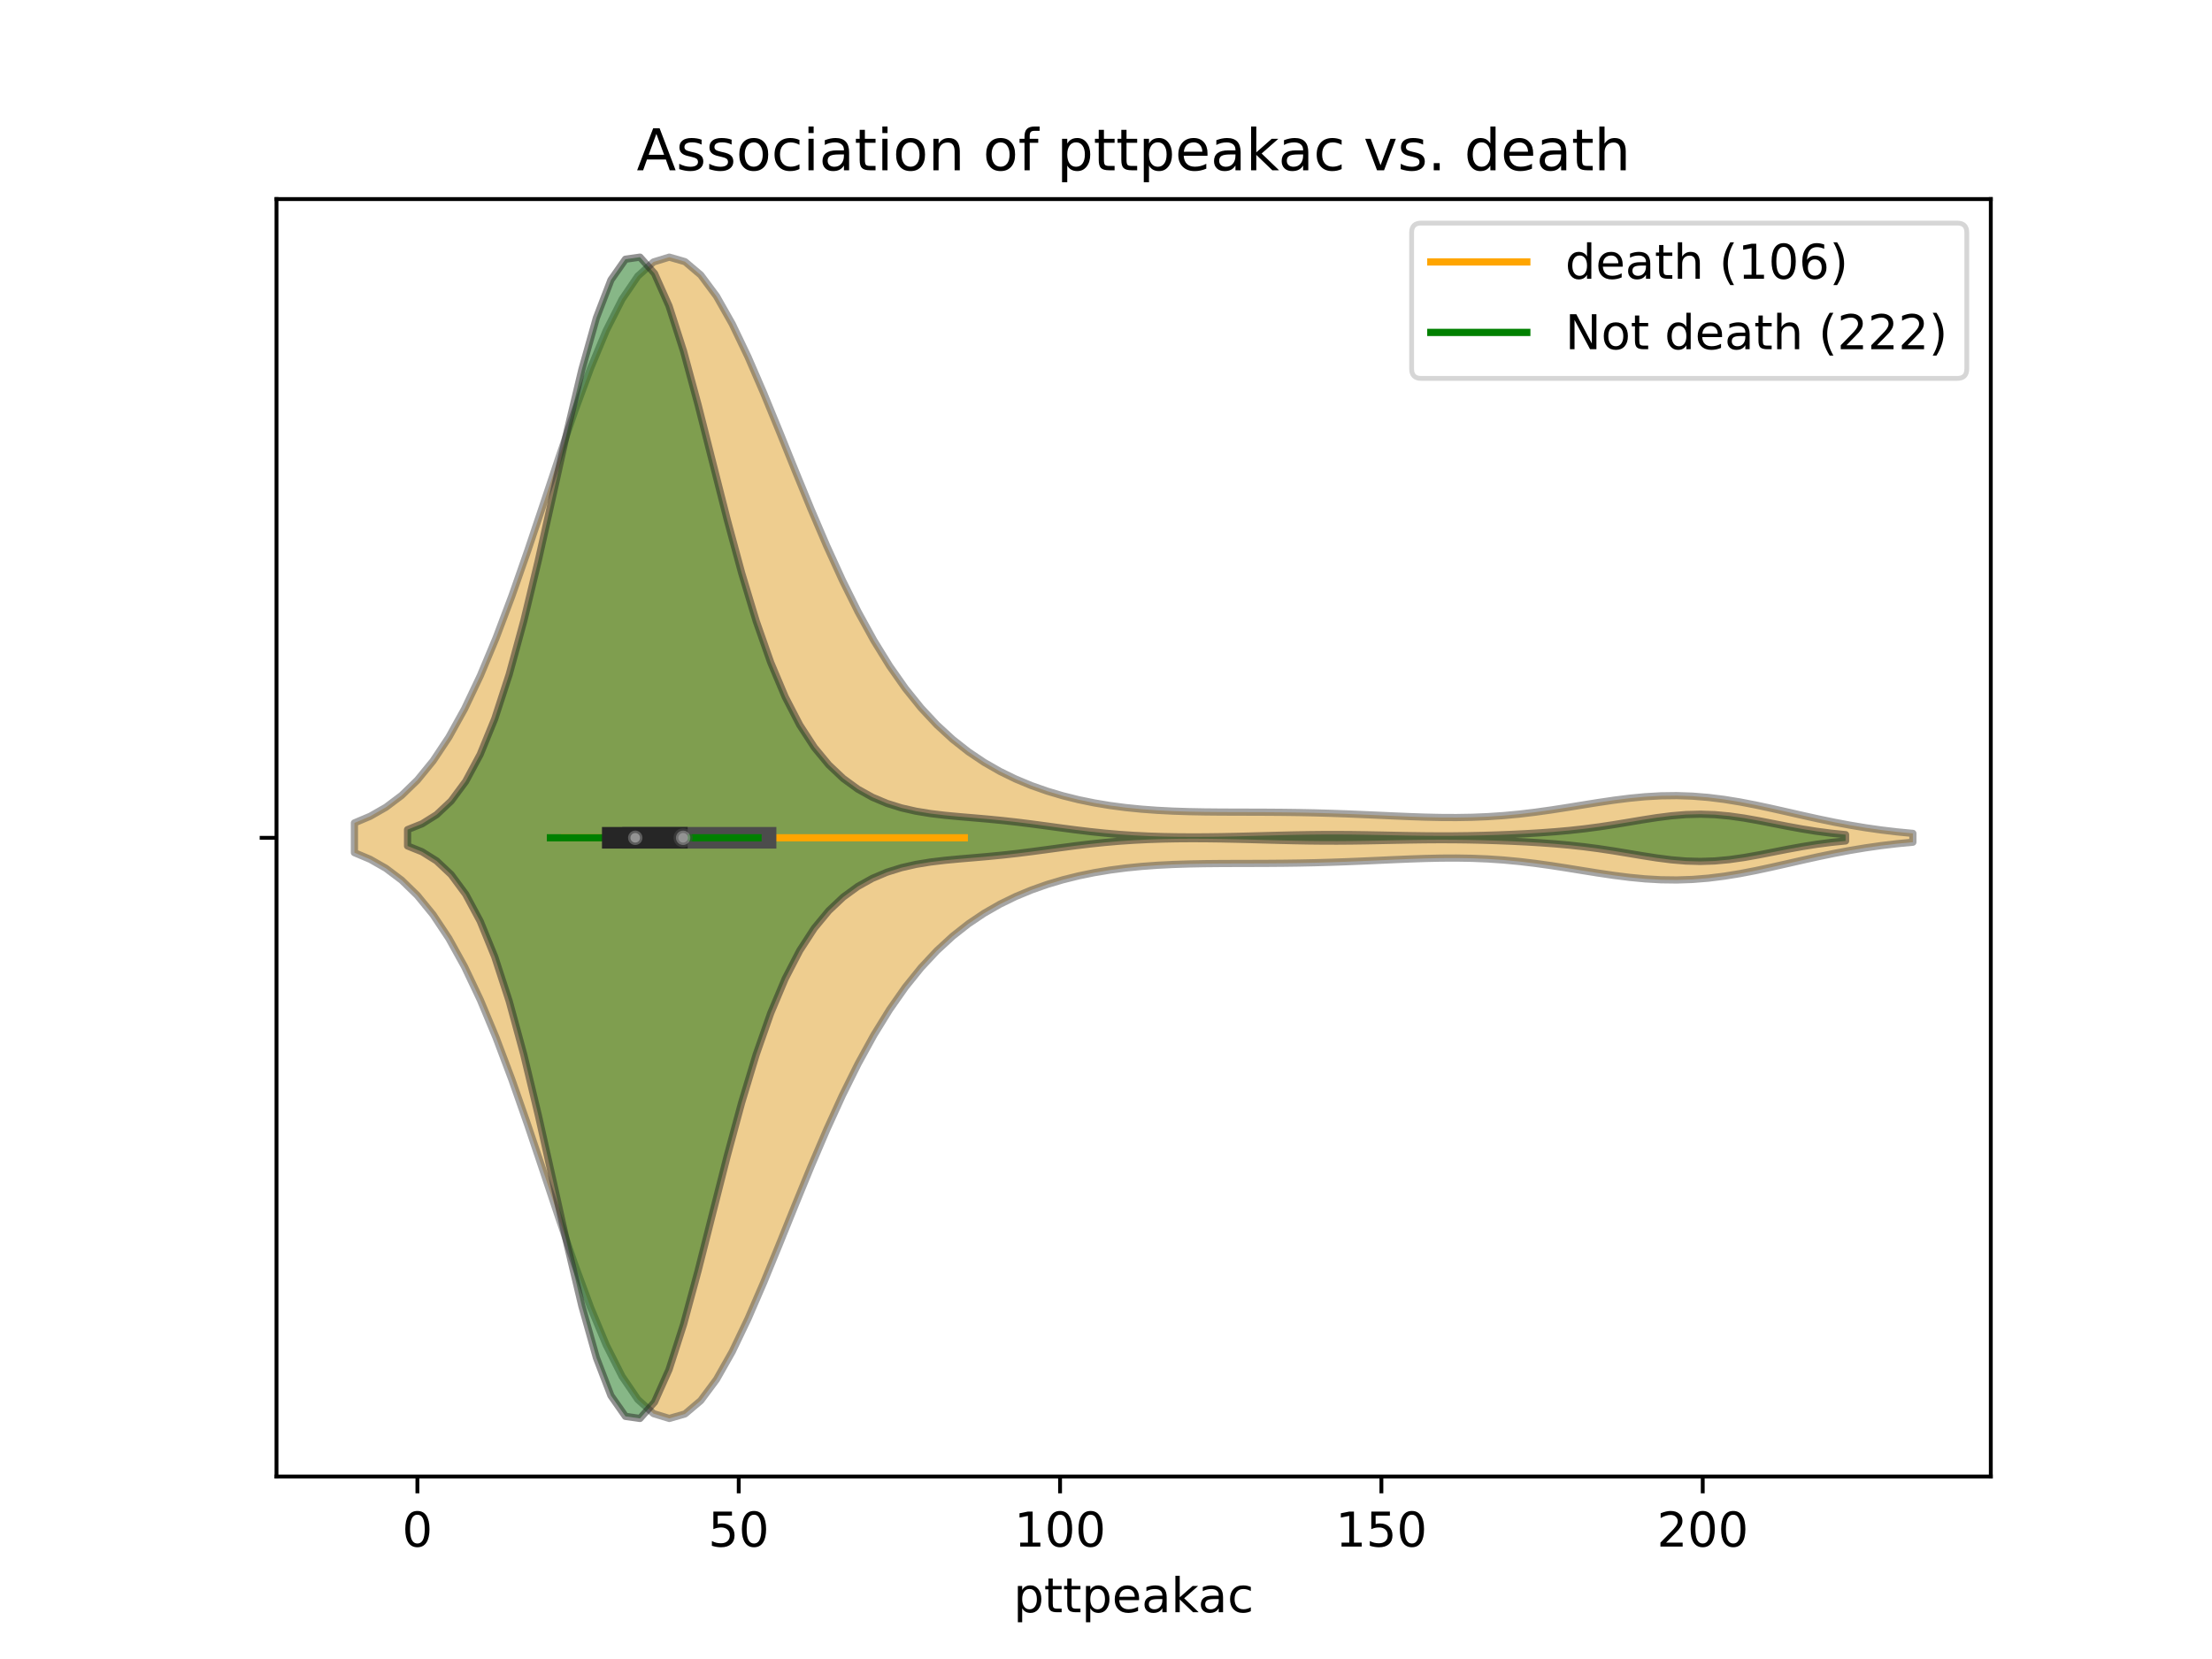 <?xml version="1.0" encoding="utf-8" standalone="no"?>
<!DOCTYPE svg PUBLIC "-//W3C//DTD SVG 1.1//EN"
  "http://www.w3.org/Graphics/SVG/1.1/DTD/svg11.dtd">
<!-- Created with matplotlib (https://matplotlib.org/) -->
<svg height="345.6pt" version="1.1" viewBox="0 0 460.8 345.6" width="460.8pt" xmlns="http://www.w3.org/2000/svg" xmlns:xlink="http://www.w3.org/1999/xlink">
 <defs>
  <style type="text/css">
*{stroke-linecap:butt;stroke-linejoin:round;}
  </style>
 </defs>
 <g id="figure_1">
  <g id="patch_1">
   <path d="M 0 345.6 
L 460.8 345.6 
L 460.8 0 
L 0 0 
z
" style="fill:#ffffff;"/>
  </g>
  <g id="axes_1">
   <g id="patch_2">
    <path d="M 57.6 307.584 
L 414.72 307.584 
L 414.72 41.472 
L 57.6 41.472 
z
" style="fill:#ffffff;"/>
   </g>
   <g id="PolyCollection_1">
    <defs>
     <path d="M 73.833 -167.973 
L 73.833 -174.171 
L 77.112 -175.554 
L 80.391 -177.425 
L 83.671 -179.897 
L 86.95 -183.085 
L 90.229 -187.1 
L 93.509 -192.035 
L 96.788 -197.95 
L 100.067 -204.861 
L 103.347 -212.726 
L 106.626 -221.433 
L 109.905 -230.798 
L 113.185 -240.565 
L 116.464 -250.417 
L 119.743 -259.99 
L 123.023 -268.9 
L 126.302 -276.768 
L 129.581 -283.251 
L 132.861 -288.07 
L 136.14 -291.028 
L 139.42 -292.032 
L 142.699 -291.091 
L 145.978 -288.315 
L 149.258 -283.904 
L 152.537 -278.121 
L 155.816 -271.275 
L 159.096 -263.692 
L 162.375 -255.691 
L 165.654 -247.565 
L 168.934 -239.567 
L 172.213 -231.9 
L 175.492 -224.717 
L 178.772 -218.117 
L 182.051 -212.155 
L 185.33 -206.847 
L 188.61 -202.178 
L 191.889 -198.113 
L 195.168 -194.6 
L 198.448 -191.583 
L 201.727 -189.001 
L 205.006 -186.797 
L 208.286 -184.917 
L 211.565 -183.316 
L 214.844 -181.954 
L 218.124 -180.798 
L 221.403 -179.823 
L 224.682 -179.008 
L 227.962 -178.336 
L 231.241 -177.792 
L 234.52 -177.363 
L 237.8 -177.035 
L 241.079 -176.795 
L 244.358 -176.629 
L 247.638 -176.523 
L 250.917 -176.461 
L 254.196 -176.431 
L 257.476 -176.418 
L 260.755 -176.411 
L 264.034 -176.399 
L 267.314 -176.374 
L 270.593 -176.331 
L 273.872 -176.264 
L 277.152 -176.172 
L 280.431 -176.057 
L 283.71 -175.923 
L 286.99 -175.777 
L 290.269 -175.629 
L 293.548 -175.492 
L 296.828 -175.379 
L 300.107 -175.307 
L 303.386 -175.291 
L 306.666 -175.345 
L 309.945 -175.479 
L 313.224 -175.7 
L 316.504 -176.008 
L 319.783 -176.398 
L 323.062 -176.856 
L 326.342 -177.363 
L 329.621 -177.893 
L 332.9 -178.417 
L 336.18 -178.902 
L 339.459 -179.316 
L 342.739 -179.629 
L 346.018 -179.816 
L 349.297 -179.858 
L 352.577 -179.747 
L 355.856 -179.483 
L 359.135 -179.076 
L 362.415 -178.544 
L 365.694 -177.913 
L 368.973 -177.211 
L 372.253 -176.472 
L 375.532 -175.727 
L 378.811 -175.002 
L 382.091 -174.322 
L 385.37 -173.704 
L 388.649 -173.159 
L 391.929 -172.692 
L 395.208 -172.303 
L 398.487 -171.987 
L 398.487 -170.157 
L 398.487 -170.157 
L 395.208 -169.841 
L 391.929 -169.452 
L 388.649 -168.985 
L 385.37 -168.44 
L 382.091 -167.822 
L 378.811 -167.142 
L 375.532 -166.417 
L 372.253 -165.672 
L 368.973 -164.933 
L 365.694 -164.231 
L 362.415 -163.6 
L 359.135 -163.068 
L 355.856 -162.661 
L 352.577 -162.397 
L 349.297 -162.286 
L 346.018 -162.328 
L 342.739 -162.515 
L 339.459 -162.828 
L 336.18 -163.242 
L 332.9 -163.727 
L 329.621 -164.251 
L 326.342 -164.781 
L 323.062 -165.288 
L 319.783 -165.746 
L 316.504 -166.136 
L 313.224 -166.444 
L 309.945 -166.665 
L 306.666 -166.799 
L 303.386 -166.853 
L 300.107 -166.837 
L 296.828 -166.765 
L 293.548 -166.652 
L 290.269 -166.515 
L 286.99 -166.367 
L 283.71 -166.221 
L 280.431 -166.087 
L 277.152 -165.972 
L 273.872 -165.88 
L 270.593 -165.813 
L 267.314 -165.77 
L 264.034 -165.745 
L 260.755 -165.733 
L 257.476 -165.726 
L 254.196 -165.713 
L 250.917 -165.683 
L 247.638 -165.621 
L 244.358 -165.515 
L 241.079 -165.349 
L 237.8 -165.109 
L 234.52 -164.781 
L 231.241 -164.352 
L 227.962 -163.808 
L 224.682 -163.136 
L 221.403 -162.321 
L 218.124 -161.346 
L 214.844 -160.19 
L 211.565 -158.828 
L 208.286 -157.227 
L 205.006 -155.347 
L 201.727 -153.143 
L 198.448 -150.561 
L 195.168 -147.544 
L 191.889 -144.031 
L 188.61 -139.966 
L 185.33 -135.297 
L 182.051 -129.989 
L 178.772 -124.027 
L 175.492 -117.427 
L 172.213 -110.244 
L 168.934 -102.577 
L 165.654 -94.579 
L 162.375 -86.453 
L 159.096 -78.452 
L 155.816 -70.869 
L 152.537 -64.023 
L 149.258 -58.24 
L 145.978 -53.829 
L 142.699 -51.053 
L 139.42 -50.112 
L 136.14 -51.116 
L 132.861 -54.074 
L 129.581 -58.893 
L 126.302 -65.376 
L 123.023 -73.244 
L 119.743 -82.154 
L 116.464 -91.727 
L 113.185 -101.579 
L 109.905 -111.346 
L 106.626 -120.711 
L 103.347 -129.418 
L 100.067 -137.283 
L 96.788 -144.194 
L 93.509 -150.109 
L 90.229 -155.044 
L 86.95 -159.059 
L 83.671 -162.247 
L 80.391 -164.719 
L 77.112 -166.59 
L 73.833 -167.973 
z
" id="m5bf357d594" style="stroke:#4c4c4c;stroke-opacity:0.5;stroke-width:1.5;"/>
    </defs>
    <g clip-path="url(#p9c9b9c134b)">
     <use style="fill:#df9c20;fill-opacity:0.5;stroke:#4c4c4c;stroke-opacity:0.5;stroke-width:1.5;" x="0" xlink:href="#m5bf357d594" y="345.6"/>
    </g>
   </g>
   <g id="PolyCollection_2">
    <defs>
     <path d="M 84.904 -169.37 
L 84.904 -172.774 
L 87.93 -173.987 
L 90.956 -175.885 
L 93.982 -178.732 
L 97.008 -182.823 
L 100.034 -188.451 
L 103.06 -195.852 
L 106.086 -205.141 
L 109.112 -216.243 
L 112.138 -228.841 
L 115.164 -242.351 
L 118.189 -255.947 
L 121.215 -268.639 
L 124.241 -279.392 
L 127.267 -287.274 
L 130.293 -291.599 
L 133.319 -292.032 
L 136.345 -288.638 
L 139.371 -281.861 
L 142.397 -272.44 
L 145.423 -261.283 
L 148.449 -249.33 
L 151.475 -237.427 
L 154.5 -226.242 
L 157.526 -216.222 
L 160.552 -207.597 
L 163.578 -200.408 
L 166.604 -194.569 
L 169.63 -189.916 
L 172.656 -186.258 
L 175.682 -183.407 
L 178.708 -181.204 
L 181.734 -179.518 
L 184.76 -178.244 
L 187.786 -177.299 
L 190.811 -176.612 
L 193.837 -176.118 
L 196.863 -175.756 
L 199.889 -175.472 
L 202.915 -175.217 
L 205.941 -174.953 
L 208.967 -174.656 
L 211.993 -174.317 
L 215.019 -173.937 
L 218.045 -173.532 
L 221.071 -173.12 
L 224.097 -172.722 
L 227.123 -172.358 
L 230.148 -172.042 
L 233.174 -171.78 
L 236.2 -171.577 
L 239.226 -171.428 
L 242.252 -171.329 
L 245.278 -171.274 
L 248.304 -171.255 
L 251.33 -171.268 
L 254.356 -171.307 
L 257.382 -171.367 
L 260.408 -171.44 
L 263.434 -171.522 
L 266.459 -171.602 
L 269.485 -171.673 
L 272.511 -171.728 
L 275.537 -171.759 
L 278.563 -171.765 
L 281.589 -171.744 
L 284.615 -171.701 
L 287.641 -171.645 
L 290.667 -171.583 
L 293.693 -171.527 
L 296.719 -171.485 
L 299.745 -171.465 
L 302.771 -171.472 
L 305.796 -171.508 
L 308.822 -171.573 
L 311.848 -171.665 
L 314.874 -171.785 
L 317.9 -171.933 
L 320.926 -172.114 
L 323.952 -172.335 
L 326.978 -172.607 
L 330.004 -172.939 
L 333.03 -173.335 
L 336.056 -173.791 
L 339.082 -174.289 
L 342.107 -174.796 
L 345.133 -175.268 
L 348.159 -175.655 
L 351.185 -175.909 
L 354.211 -175.994 
L 357.237 -175.894 
L 360.263 -175.614 
L 363.289 -175.184 
L 366.315 -174.647 
L 369.341 -174.056 
L 372.367 -173.463 
L 375.393 -172.911 
L 378.419 -172.429 
L 381.444 -172.033 
L 384.47 -171.725 
L 384.47 -170.419 
L 384.47 -170.419 
L 381.444 -170.111 
L 378.419 -169.715 
L 375.393 -169.233 
L 372.367 -168.681 
L 369.341 -168.088 
L 366.315 -167.497 
L 363.289 -166.96 
L 360.263 -166.53 
L 357.237 -166.25 
L 354.211 -166.15 
L 351.185 -166.235 
L 348.159 -166.489 
L 345.133 -166.876 
L 342.107 -167.348 
L 339.082 -167.855 
L 336.056 -168.353 
L 333.03 -168.809 
L 330.004 -169.205 
L 326.978 -169.537 
L 323.952 -169.809 
L 320.926 -170.03 
L 317.9 -170.211 
L 314.874 -170.359 
L 311.848 -170.479 
L 308.822 -170.571 
L 305.796 -170.636 
L 302.771 -170.672 
L 299.745 -170.679 
L 296.719 -170.659 
L 293.693 -170.617 
L 290.667 -170.561 
L 287.641 -170.499 
L 284.615 -170.443 
L 281.589 -170.4 
L 278.563 -170.379 
L 275.537 -170.385 
L 272.511 -170.416 
L 269.485 -170.471 
L 266.459 -170.542 
L 263.434 -170.622 
L 260.408 -170.704 
L 257.382 -170.777 
L 254.356 -170.837 
L 251.33 -170.876 
L 248.304 -170.889 
L 245.278 -170.87 
L 242.252 -170.815 
L 239.226 -170.716 
L 236.2 -170.567 
L 233.174 -170.364 
L 230.148 -170.102 
L 227.123 -169.786 
L 224.097 -169.422 
L 221.071 -169.024 
L 218.045 -168.612 
L 215.019 -168.207 
L 211.993 -167.827 
L 208.967 -167.488 
L 205.941 -167.191 
L 202.915 -166.927 
L 199.889 -166.672 
L 196.863 -166.388 
L 193.837 -166.026 
L 190.811 -165.532 
L 187.786 -164.845 
L 184.76 -163.9 
L 181.734 -162.626 
L 178.708 -160.94 
L 175.682 -158.737 
L 172.656 -155.886 
L 169.63 -152.228 
L 166.604 -147.575 
L 163.578 -141.736 
L 160.552 -134.547 
L 157.526 -125.922 
L 154.5 -115.902 
L 151.475 -104.717 
L 148.449 -92.814 
L 145.423 -80.861 
L 142.397 -69.704 
L 139.371 -60.283 
L 136.345 -53.506 
L 133.319 -50.112 
L 130.293 -50.545 
L 127.267 -54.87 
L 124.241 -62.752 
L 121.215 -73.505 
L 118.189 -86.197 
L 115.164 -99.793 
L 112.138 -113.303 
L 109.112 -125.901 
L 106.086 -137.003 
L 103.06 -146.292 
L 100.034 -153.693 
L 97.008 -159.321 
L 93.982 -163.412 
L 90.956 -166.259 
L 87.93 -168.157 
L 84.904 -169.37 
z
" id="m8f83b6ec64" style="stroke:#262626;stroke-opacity:0.5;stroke-width:1.5;"/>
    </defs>
    <g clip-path="url(#p9c9b9c134b)">
     <use style="fill:#107010;fill-opacity:0.5;stroke:#262626;stroke-opacity:0.5;stroke-width:1.5;" x="0" xlink:href="#m8f83b6ec64" y="345.6"/>
    </g>
   </g>
   <g id="matplotlib.axis_1">
    <g id="xtick_1">
     <g id="line2d_1">
      <defs>
       <path d="M 0 0 
L 0 3.5 
" id="m26c004faf6" style="stroke:#000000;stroke-width:0.8;"/>
      </defs>
      <g>
       <use style="stroke:#000000;stroke-width:0.8;" x="86.952" xlink:href="#m26c004faf6" y="307.584"/>
      </g>
     </g>
     <g id="text_1">
      <!-- 0 -->
      <defs>
       <path d="M 31.781 66.406 
Q 24.172 66.406 20.328 58.906 
Q 16.5 51.422 16.5 36.375 
Q 16.5 21.391 20.328 13.891 
Q 24.172 6.391 31.781 6.391 
Q 39.453 6.391 43.281 13.891 
Q 47.125 21.391 47.125 36.375 
Q 47.125 51.422 43.281 58.906 
Q 39.453 66.406 31.781 66.406 
z
M 31.781 74.219 
Q 44.047 74.219 50.516 64.516 
Q 56.984 54.828 56.984 36.375 
Q 56.984 17.969 50.516 8.266 
Q 44.047 -1.422 31.781 -1.422 
Q 19.531 -1.422 13.062 8.266 
Q 6.594 17.969 6.594 36.375 
Q 6.594 54.828 13.062 64.516 
Q 19.531 74.219 31.781 74.219 
z
" id="DejaVuSans-48"/>
      </defs>
      <g transform="translate(83.771 322.182)scale(0.1 -0.1)">
       <use xlink:href="#DejaVuSans-48"/>
      </g>
     </g>
    </g>
    <g id="xtick_2">
     <g id="line2d_2">
      <g>
       <use style="stroke:#000000;stroke-width:0.8;" x="153.891" xlink:href="#m26c004faf6" y="307.584"/>
      </g>
     </g>
     <g id="text_2">
      <!-- 50 -->
      <defs>
       <path d="M 10.797 72.906 
L 49.516 72.906 
L 49.516 64.594 
L 19.828 64.594 
L 19.828 46.734 
Q 21.969 47.469 24.109 47.828 
Q 26.266 48.188 28.422 48.188 
Q 40.625 48.188 47.75 41.5 
Q 54.891 34.812 54.891 23.391 
Q 54.891 11.625 47.562 5.094 
Q 40.234 -1.422 26.906 -1.422 
Q 22.312 -1.422 17.547 -0.641 
Q 12.797 0.141 7.719 1.703 
L 7.719 11.625 
Q 12.109 9.234 16.797 8.062 
Q 21.484 6.891 26.703 6.891 
Q 35.156 6.891 40.078 11.328 
Q 45.016 15.766 45.016 23.391 
Q 45.016 31 40.078 35.438 
Q 35.156 39.891 26.703 39.891 
Q 22.75 39.891 18.812 39.016 
Q 14.891 38.141 10.797 36.281 
z
" id="DejaVuSans-53"/>
      </defs>
      <g transform="translate(147.529 322.182)scale(0.1 -0.1)">
       <use xlink:href="#DejaVuSans-53"/>
       <use x="63.623" xlink:href="#DejaVuSans-48"/>
      </g>
     </g>
    </g>
    <g id="xtick_3">
     <g id="line2d_3">
      <g>
       <use style="stroke:#000000;stroke-width:0.8;" x="220.831" xlink:href="#m26c004faf6" y="307.584"/>
      </g>
     </g>
     <g id="text_3">
      <!-- 100 -->
      <defs>
       <path d="M 12.406 8.297 
L 28.516 8.297 
L 28.516 63.922 
L 10.984 60.406 
L 10.984 69.391 
L 28.422 72.906 
L 38.281 72.906 
L 38.281 8.297 
L 54.391 8.297 
L 54.391 0 
L 12.406 0 
z
" id="DejaVuSans-49"/>
      </defs>
      <g transform="translate(211.287 322.182)scale(0.1 -0.1)">
       <use xlink:href="#DejaVuSans-49"/>
       <use x="63.623" xlink:href="#DejaVuSans-48"/>
       <use x="127.246" xlink:href="#DejaVuSans-48"/>
      </g>
     </g>
    </g>
    <g id="xtick_4">
     <g id="line2d_4">
      <g>
       <use style="stroke:#000000;stroke-width:0.8;" x="287.77" xlink:href="#m26c004faf6" y="307.584"/>
      </g>
     </g>
     <g id="text_4">
      <!-- 150 -->
      <g transform="translate(278.227 322.182)scale(0.1 -0.1)">
       <use xlink:href="#DejaVuSans-49"/>
       <use x="63.623" xlink:href="#DejaVuSans-53"/>
       <use x="127.246" xlink:href="#DejaVuSans-48"/>
      </g>
     </g>
    </g>
    <g id="xtick_5">
     <g id="line2d_5">
      <g>
       <use style="stroke:#000000;stroke-width:0.8;" x="354.71" xlink:href="#m26c004faf6" y="307.584"/>
      </g>
     </g>
     <g id="text_5">
      <!-- 200 -->
      <defs>
       <path d="M 19.188 8.297 
L 53.609 8.297 
L 53.609 0 
L 7.328 0 
L 7.328 8.297 
Q 12.938 14.109 22.625 23.891 
Q 32.328 33.688 34.812 36.531 
Q 39.547 41.844 41.422 45.531 
Q 43.312 49.219 43.312 52.781 
Q 43.312 58.594 39.234 62.25 
Q 35.156 65.922 28.609 65.922 
Q 23.969 65.922 18.812 64.312 
Q 13.672 62.703 7.812 59.422 
L 7.812 69.391 
Q 13.766 71.781 18.938 73 
Q 24.125 74.219 28.422 74.219 
Q 39.75 74.219 46.484 68.547 
Q 53.219 62.891 53.219 53.422 
Q 53.219 48.922 51.531 44.891 
Q 49.859 40.875 45.406 35.406 
Q 44.188 33.984 37.641 27.219 
Q 31.109 20.453 19.188 8.297 
z
" id="DejaVuSans-50"/>
      </defs>
      <g transform="translate(345.166 322.182)scale(0.1 -0.1)">
       <use xlink:href="#DejaVuSans-50"/>
       <use x="63.623" xlink:href="#DejaVuSans-48"/>
       <use x="127.246" xlink:href="#DejaVuSans-48"/>
      </g>
     </g>
    </g>
    <g id="text_6">
     <!-- pttpeakac -->
     <defs>
      <path d="M 18.109 8.203 
L 18.109 -20.797 
L 9.078 -20.797 
L 9.078 54.688 
L 18.109 54.688 
L 18.109 46.391 
Q 20.953 51.266 25.266 53.625 
Q 29.594 56 35.594 56 
Q 45.562 56 51.781 48.094 
Q 58.016 40.188 58.016 27.297 
Q 58.016 14.406 51.781 6.484 
Q 45.562 -1.422 35.594 -1.422 
Q 29.594 -1.422 25.266 0.953 
Q 20.953 3.328 18.109 8.203 
z
M 48.688 27.297 
Q 48.688 37.203 44.609 42.844 
Q 40.531 48.484 33.406 48.484 
Q 26.266 48.484 22.188 42.844 
Q 18.109 37.203 18.109 27.297 
Q 18.109 17.391 22.188 11.75 
Q 26.266 6.109 33.406 6.109 
Q 40.531 6.109 44.609 11.75 
Q 48.688 17.391 48.688 27.297 
z
" id="DejaVuSans-112"/>
      <path d="M 18.312 70.219 
L 18.312 54.688 
L 36.812 54.688 
L 36.812 47.703 
L 18.312 47.703 
L 18.312 18.016 
Q 18.312 11.328 20.141 9.422 
Q 21.969 7.516 27.594 7.516 
L 36.812 7.516 
L 36.812 0 
L 27.594 0 
Q 17.188 0 13.234 3.875 
Q 9.281 7.766 9.281 18.016 
L 9.281 47.703 
L 2.688 47.703 
L 2.688 54.688 
L 9.281 54.688 
L 9.281 70.219 
z
" id="DejaVuSans-116"/>
      <path d="M 56.203 29.594 
L 56.203 25.203 
L 14.891 25.203 
Q 15.484 15.922 20.484 11.062 
Q 25.484 6.203 34.422 6.203 
Q 39.594 6.203 44.453 7.469 
Q 49.312 8.734 54.109 11.281 
L 54.109 2.781 
Q 49.266 0.734 44.188 -0.344 
Q 39.109 -1.422 33.891 -1.422 
Q 20.797 -1.422 13.156 6.188 
Q 5.516 13.812 5.516 26.812 
Q 5.516 40.234 12.766 48.109 
Q 20.016 56 32.328 56 
Q 43.359 56 49.781 48.891 
Q 56.203 41.797 56.203 29.594 
z
M 47.219 32.234 
Q 47.125 39.594 43.094 43.984 
Q 39.062 48.391 32.422 48.391 
Q 24.906 48.391 20.391 44.141 
Q 15.875 39.891 15.188 32.172 
z
" id="DejaVuSans-101"/>
      <path d="M 34.281 27.484 
Q 23.391 27.484 19.188 25 
Q 14.984 22.516 14.984 16.5 
Q 14.984 11.719 18.141 8.906 
Q 21.297 6.109 26.703 6.109 
Q 34.188 6.109 38.703 11.406 
Q 43.219 16.703 43.219 25.484 
L 43.219 27.484 
z
M 52.203 31.203 
L 52.203 0 
L 43.219 0 
L 43.219 8.297 
Q 40.141 3.328 35.547 0.953 
Q 30.953 -1.422 24.312 -1.422 
Q 15.922 -1.422 10.953 3.297 
Q 6 8.016 6 15.922 
Q 6 25.141 12.172 29.828 
Q 18.359 34.516 30.609 34.516 
L 43.219 34.516 
L 43.219 35.406 
Q 43.219 41.609 39.141 45 
Q 35.062 48.391 27.688 48.391 
Q 23 48.391 18.547 47.266 
Q 14.109 46.141 10.016 43.891 
L 10.016 52.203 
Q 14.938 54.109 19.578 55.047 
Q 24.219 56 28.609 56 
Q 40.484 56 46.344 49.844 
Q 52.203 43.703 52.203 31.203 
z
" id="DejaVuSans-97"/>
      <path d="M 9.078 75.984 
L 18.109 75.984 
L 18.109 31.109 
L 44.922 54.688 
L 56.391 54.688 
L 27.391 29.109 
L 57.625 0 
L 45.906 0 
L 18.109 26.703 
L 18.109 0 
L 9.078 0 
z
" id="DejaVuSans-107"/>
      <path d="M 48.781 52.594 
L 48.781 44.188 
Q 44.969 46.297 41.141 47.344 
Q 37.312 48.391 33.406 48.391 
Q 24.656 48.391 19.812 42.844 
Q 14.984 37.312 14.984 27.297 
Q 14.984 17.281 19.812 11.734 
Q 24.656 6.203 33.406 6.203 
Q 37.312 6.203 41.141 7.25 
Q 44.969 8.297 48.781 10.406 
L 48.781 2.094 
Q 45.016 0.344 40.984 -0.531 
Q 36.969 -1.422 32.422 -1.422 
Q 20.062 -1.422 12.781 6.344 
Q 5.516 14.109 5.516 27.297 
Q 5.516 40.672 12.859 48.328 
Q 20.219 56 33.016 56 
Q 37.156 56 41.109 55.141 
Q 45.062 54.297 48.781 52.594 
z
" id="DejaVuSans-99"/>
     </defs>
     <g transform="translate(211.13 335.861)scale(0.1 -0.1)">
      <use xlink:href="#DejaVuSans-112"/>
      <use x="63.477" xlink:href="#DejaVuSans-116"/>
      <use x="102.686" xlink:href="#DejaVuSans-116"/>
      <use x="141.895" xlink:href="#DejaVuSans-112"/>
      <use x="205.371" xlink:href="#DejaVuSans-101"/>
      <use x="266.895" xlink:href="#DejaVuSans-97"/>
      <use x="328.174" xlink:href="#DejaVuSans-107"/>
      <use x="384.334" xlink:href="#DejaVuSans-97"/>
      <use x="445.613" xlink:href="#DejaVuSans-99"/>
     </g>
    </g>
   </g>
   <g id="matplotlib.axis_2">
    <g id="ytick_1">
     <g id="line2d_6">
      <defs>
       <path d="M 0 0 
L -3.5 0 
" id="md2076c433c" style="stroke:#000000;stroke-width:0.8;"/>
      </defs>
      <g>
       <use style="stroke:#000000;stroke-width:0.8;" x="57.6" xlink:href="#md2076c433c" y="174.528"/>
      </g>
     </g>
    </g>
   </g>
   <g id="line2d_7">
    <path clip-path="url(#p9c9b9c134b)" d="M 117.61 174.528 
L 200.883 174.528 
" style="fill:none;stroke:#ffa500;stroke-linecap:square;stroke-width:1.5;"/>
   </g>
   <g id="line2d_8">
    <path clip-path="url(#p9c9b9c134b)" d="M 131.868 174.528 
L 159.481 174.528 
" style="fill:none;stroke:#4c4c4c;stroke-linecap:square;stroke-width:4.5;"/>
   </g>
   <g id="line2d_9">
    <path clip-path="url(#p9c9b9c134b)" d="M 114.665 174.528 
L 157.908 174.528 
" style="fill:none;stroke:#008000;stroke-linecap:square;stroke-width:1.5;"/>
   </g>
   <g id="line2d_10">
    <path clip-path="url(#p9c9b9c134b)" d="M 127.651 174.528 
L 141.006 174.528 
" style="fill:none;stroke:#262626;stroke-linecap:square;stroke-width:4.5;"/>
   </g>
   <g id="patch_3">
    <path d="M 57.6 307.584 
L 57.6 41.472 
" style="fill:none;stroke:#000000;stroke-linecap:square;stroke-linejoin:miter;stroke-width:0.8;"/>
   </g>
   <g id="patch_4">
    <path d="M 414.72 307.584 
L 414.72 41.472 
" style="fill:none;stroke:#000000;stroke-linecap:square;stroke-linejoin:miter;stroke-width:0.8;"/>
   </g>
   <g id="patch_5">
    <path d="M 57.6 307.584 
L 414.72 307.584 
" style="fill:none;stroke:#000000;stroke-linecap:square;stroke-linejoin:miter;stroke-width:0.8;"/>
   </g>
   <g id="patch_6">
    <path d="M 57.6 41.472 
L 414.72 41.472 
" style="fill:none;stroke:#000000;stroke-linecap:square;stroke-linejoin:miter;stroke-width:0.8;"/>
   </g>
   <g id="PathCollection_1">
    <defs>
     <path d="M 0 1.5 
C 0.398 1.5 0.779 1.342 1.061 1.061 
C 1.342 0.779 1.5 0.398 1.5 0 
C 1.5 -0.398 1.342 -0.779 1.061 -1.061 
C 0.779 -1.342 0.398 -1.5 0 -1.5 
C -0.398 -1.5 -0.779 -1.342 -1.061 -1.061 
C -1.342 -0.779 -1.5 -0.398 -1.5 0 
C -1.5 0.398 -1.342 0.779 -1.061 1.061 
C -0.779 1.342 -0.398 1.5 0 1.5 
z
" id="m05232f0f09" style="stroke:#4c4c4c;stroke-opacity:0.5;"/>
    </defs>
    <g clip-path="url(#p9c9b9c134b)">
     <use style="fill:#ffffff;fill-opacity:0.5;stroke:#4c4c4c;stroke-opacity:0.5;" x="142.311" xlink:href="#m05232f0f09" y="174.528"/>
    </g>
   </g>
   <g id="PathCollection_2">
    <defs>
     <path d="M 0 1.5 
C 0.398 1.5 0.779 1.342 1.061 1.061 
C 1.342 0.779 1.5 0.398 1.5 0 
C 1.5 -0.398 1.342 -0.779 1.061 -1.061 
C 0.779 -1.342 0.398 -1.5 0 -1.5 
C -0.398 -1.5 -0.779 -1.342 -1.061 -1.061 
C -1.342 -0.779 -1.5 -0.398 -1.5 0 
C -1.5 0.398 -1.342 0.779 -1.061 1.061 
C -0.779 1.342 -0.398 1.5 0 1.5 
z
" id="mb3a613ec91" style="stroke:#262626;stroke-opacity:0.5;"/>
    </defs>
    <g clip-path="url(#p9c9b9c134b)">
     <use style="fill:#ffffff;fill-opacity:0.5;stroke:#262626;stroke-opacity:0.5;" x="132.337" xlink:href="#mb3a613ec91" y="174.528"/>
    </g>
   </g>
   <g id="text_7">
    <!-- Association of pttpeakac vs. death -->
    <defs>
     <path d="M 34.188 63.188 
L 20.797 26.906 
L 47.609 26.906 
z
M 28.609 72.906 
L 39.797 72.906 
L 67.578 0 
L 57.328 0 
L 50.688 18.703 
L 17.828 18.703 
L 11.188 0 
L 0.781 0 
z
" id="DejaVuSans-65"/>
     <path d="M 44.281 53.078 
L 44.281 44.578 
Q 40.484 46.531 36.375 47.5 
Q 32.281 48.484 27.875 48.484 
Q 21.188 48.484 17.844 46.438 
Q 14.5 44.391 14.5 40.281 
Q 14.5 37.156 16.891 35.375 
Q 19.281 33.594 26.516 31.984 
L 29.594 31.297 
Q 39.156 29.25 43.188 25.516 
Q 47.219 21.781 47.219 15.094 
Q 47.219 7.469 41.188 3.016 
Q 35.156 -1.422 24.609 -1.422 
Q 20.219 -1.422 15.453 -0.562 
Q 10.688 0.297 5.422 2 
L 5.422 11.281 
Q 10.406 8.688 15.234 7.391 
Q 20.062 6.109 24.812 6.109 
Q 31.156 6.109 34.562 8.281 
Q 37.984 10.453 37.984 14.406 
Q 37.984 18.062 35.516 20.016 
Q 33.062 21.969 24.703 23.781 
L 21.578 24.516 
Q 13.234 26.266 9.516 29.906 
Q 5.812 33.547 5.812 39.891 
Q 5.812 47.609 11.281 51.797 
Q 16.75 56 26.812 56 
Q 31.781 56 36.172 55.266 
Q 40.578 54.547 44.281 53.078 
z
" id="DejaVuSans-115"/>
     <path d="M 30.609 48.391 
Q 23.391 48.391 19.188 42.75 
Q 14.984 37.109 14.984 27.297 
Q 14.984 17.484 19.156 11.844 
Q 23.344 6.203 30.609 6.203 
Q 37.797 6.203 41.984 11.859 
Q 46.188 17.531 46.188 27.297 
Q 46.188 37.016 41.984 42.703 
Q 37.797 48.391 30.609 48.391 
z
M 30.609 56 
Q 42.328 56 49.016 48.375 
Q 55.719 40.766 55.719 27.297 
Q 55.719 13.875 49.016 6.219 
Q 42.328 -1.422 30.609 -1.422 
Q 18.844 -1.422 12.172 6.219 
Q 5.516 13.875 5.516 27.297 
Q 5.516 40.766 12.172 48.375 
Q 18.844 56 30.609 56 
z
" id="DejaVuSans-111"/>
     <path d="M 9.422 54.688 
L 18.406 54.688 
L 18.406 0 
L 9.422 0 
z
M 9.422 75.984 
L 18.406 75.984 
L 18.406 64.594 
L 9.422 64.594 
z
" id="DejaVuSans-105"/>
     <path d="M 54.891 33.016 
L 54.891 0 
L 45.906 0 
L 45.906 32.719 
Q 45.906 40.484 42.875 44.328 
Q 39.844 48.188 33.797 48.188 
Q 26.516 48.188 22.312 43.547 
Q 18.109 38.922 18.109 30.906 
L 18.109 0 
L 9.078 0 
L 9.078 54.688 
L 18.109 54.688 
L 18.109 46.188 
Q 21.344 51.125 25.703 53.562 
Q 30.078 56 35.797 56 
Q 45.219 56 50.047 50.172 
Q 54.891 44.344 54.891 33.016 
z
" id="DejaVuSans-110"/>
     <path id="DejaVuSans-32"/>
     <path d="M 37.109 75.984 
L 37.109 68.5 
L 28.516 68.5 
Q 23.688 68.5 21.797 66.547 
Q 19.922 64.594 19.922 59.516 
L 19.922 54.688 
L 34.719 54.688 
L 34.719 47.703 
L 19.922 47.703 
L 19.922 0 
L 10.891 0 
L 10.891 47.703 
L 2.297 47.703 
L 2.297 54.688 
L 10.891 54.688 
L 10.891 58.5 
Q 10.891 67.625 15.141 71.797 
Q 19.391 75.984 28.609 75.984 
z
" id="DejaVuSans-102"/>
     <path d="M 2.984 54.688 
L 12.5 54.688 
L 29.594 8.797 
L 46.688 54.688 
L 56.203 54.688 
L 35.688 0 
L 23.484 0 
z
" id="DejaVuSans-118"/>
     <path d="M 10.688 12.406 
L 21 12.406 
L 21 0 
L 10.688 0 
z
" id="DejaVuSans-46"/>
     <path d="M 45.406 46.391 
L 45.406 75.984 
L 54.391 75.984 
L 54.391 0 
L 45.406 0 
L 45.406 8.203 
Q 42.578 3.328 38.25 0.953 
Q 33.938 -1.422 27.875 -1.422 
Q 17.969 -1.422 11.734 6.484 
Q 5.516 14.406 5.516 27.297 
Q 5.516 40.188 11.734 48.094 
Q 17.969 56 27.875 56 
Q 33.938 56 38.25 53.625 
Q 42.578 51.266 45.406 46.391 
z
M 14.797 27.297 
Q 14.797 17.391 18.875 11.75 
Q 22.953 6.109 30.078 6.109 
Q 37.203 6.109 41.297 11.75 
Q 45.406 17.391 45.406 27.297 
Q 45.406 37.203 41.297 42.844 
Q 37.203 48.484 30.078 48.484 
Q 22.953 48.484 18.875 42.844 
Q 14.797 37.203 14.797 27.297 
z
" id="DejaVuSans-100"/>
     <path d="M 54.891 33.016 
L 54.891 0 
L 45.906 0 
L 45.906 32.719 
Q 45.906 40.484 42.875 44.328 
Q 39.844 48.188 33.797 48.188 
Q 26.516 48.188 22.312 43.547 
Q 18.109 38.922 18.109 30.906 
L 18.109 0 
L 9.078 0 
L 9.078 75.984 
L 18.109 75.984 
L 18.109 46.188 
Q 21.344 51.125 25.703 53.562 
Q 30.078 56 35.797 56 
Q 45.219 56 50.047 50.172 
Q 54.891 44.344 54.891 33.016 
z
" id="DejaVuSans-104"/>
    </defs>
    <g transform="translate(132.634 35.472)scale(0.12 -0.12)">
     <use xlink:href="#DejaVuSans-65"/>
     <use x="68.408" xlink:href="#DejaVuSans-115"/>
     <use x="120.508" xlink:href="#DejaVuSans-115"/>
     <use x="172.607" xlink:href="#DejaVuSans-111"/>
     <use x="233.789" xlink:href="#DejaVuSans-99"/>
     <use x="288.77" xlink:href="#DejaVuSans-105"/>
     <use x="316.553" xlink:href="#DejaVuSans-97"/>
     <use x="377.832" xlink:href="#DejaVuSans-116"/>
     <use x="417.041" xlink:href="#DejaVuSans-105"/>
     <use x="444.824" xlink:href="#DejaVuSans-111"/>
     <use x="506.006" xlink:href="#DejaVuSans-110"/>
     <use x="569.385" xlink:href="#DejaVuSans-32"/>
     <use x="601.172" xlink:href="#DejaVuSans-111"/>
     <use x="662.354" xlink:href="#DejaVuSans-102"/>
     <use x="697.559" xlink:href="#DejaVuSans-32"/>
     <use x="729.346" xlink:href="#DejaVuSans-112"/>
     <use x="792.822" xlink:href="#DejaVuSans-116"/>
     <use x="832.031" xlink:href="#DejaVuSans-116"/>
     <use x="871.24" xlink:href="#DejaVuSans-112"/>
     <use x="934.717" xlink:href="#DejaVuSans-101"/>
     <use x="996.24" xlink:href="#DejaVuSans-97"/>
     <use x="1057.52" xlink:href="#DejaVuSans-107"/>
     <use x="1113.68" xlink:href="#DejaVuSans-97"/>
     <use x="1174.959" xlink:href="#DejaVuSans-99"/>
     <use x="1229.939" xlink:href="#DejaVuSans-32"/>
     <use x="1261.727" xlink:href="#DejaVuSans-118"/>
     <use x="1320.906" xlink:href="#DejaVuSans-115"/>
     <use x="1373.006" xlink:href="#DejaVuSans-46"/>
     <use x="1404.793" xlink:href="#DejaVuSans-32"/>
     <use x="1436.58" xlink:href="#DejaVuSans-100"/>
     <use x="1500.057" xlink:href="#DejaVuSans-101"/>
     <use x="1561.58" xlink:href="#DejaVuSans-97"/>
     <use x="1622.859" xlink:href="#DejaVuSans-116"/>
     <use x="1662.068" xlink:href="#DejaVuSans-104"/>
    </g>
   </g>
   <g id="legend_1">
    <g id="patch_7">
     <path d="M 296.065 78.828 
L 407.72 78.828 
Q 409.72 78.828 409.72 76.828 
L 409.72 48.472 
Q 409.72 46.472 407.72 46.472 
L 296.065 46.472 
Q 294.065 46.472 294.065 48.472 
L 294.065 76.828 
Q 294.065 78.828 296.065 78.828 
z
" style="fill:#ffffff;opacity:0.8;stroke:#cccccc;stroke-linejoin:miter;"/>
    </g>
    <g id="line2d_11">
     <path d="M 298.065 54.57 
L 318.065 54.57 
" style="fill:none;stroke:#ffa500;stroke-linecap:square;stroke-width:1.5;"/>
    </g>
    <g id="line2d_12"/>
    <g id="text_8">
     <!-- death (106) -->
     <defs>
      <path d="M 31 75.875 
Q 24.469 64.656 21.281 53.656 
Q 18.109 42.672 18.109 31.391 
Q 18.109 20.125 21.312 9.062 
Q 24.516 -2 31 -13.188 
L 23.188 -13.188 
Q 15.875 -1.703 12.234 9.375 
Q 8.594 20.453 8.594 31.391 
Q 8.594 42.281 12.203 53.312 
Q 15.828 64.359 23.188 75.875 
z
" id="DejaVuSans-40"/>
      <path d="M 33.016 40.375 
Q 26.375 40.375 22.484 35.828 
Q 18.609 31.297 18.609 23.391 
Q 18.609 15.531 22.484 10.953 
Q 26.375 6.391 33.016 6.391 
Q 39.656 6.391 43.531 10.953 
Q 47.406 15.531 47.406 23.391 
Q 47.406 31.297 43.531 35.828 
Q 39.656 40.375 33.016 40.375 
z
M 52.594 71.297 
L 52.594 62.312 
Q 48.875 64.062 45.094 64.984 
Q 41.312 65.922 37.594 65.922 
Q 27.828 65.922 22.672 59.328 
Q 17.531 52.734 16.797 39.406 
Q 19.672 43.656 24.016 45.922 
Q 28.375 48.188 33.594 48.188 
Q 44.578 48.188 50.953 41.516 
Q 57.328 34.859 57.328 23.391 
Q 57.328 12.156 50.688 5.359 
Q 44.047 -1.422 33.016 -1.422 
Q 20.359 -1.422 13.672 8.266 
Q 6.984 17.969 6.984 36.375 
Q 6.984 53.656 15.188 63.938 
Q 23.391 74.219 37.203 74.219 
Q 40.922 74.219 44.703 73.484 
Q 48.484 72.75 52.594 71.297 
z
" id="DejaVuSans-54"/>
      <path d="M 8.016 75.875 
L 15.828 75.875 
Q 23.141 64.359 26.781 53.312 
Q 30.422 42.281 30.422 31.391 
Q 30.422 20.453 26.781 9.375 
Q 23.141 -1.703 15.828 -13.188 
L 8.016 -13.188 
Q 14.5 -2 17.703 9.062 
Q 20.906 20.125 20.906 31.391 
Q 20.906 42.672 17.703 53.656 
Q 14.5 64.656 8.016 75.875 
z
" id="DejaVuSans-41"/>
     </defs>
     <g transform="translate(326.065 58.07)scale(0.1 -0.1)">
      <use xlink:href="#DejaVuSans-100"/>
      <use x="63.477" xlink:href="#DejaVuSans-101"/>
      <use x="125" xlink:href="#DejaVuSans-97"/>
      <use x="186.279" xlink:href="#DejaVuSans-116"/>
      <use x="225.488" xlink:href="#DejaVuSans-104"/>
      <use x="288.867" xlink:href="#DejaVuSans-32"/>
      <use x="320.654" xlink:href="#DejaVuSans-40"/>
      <use x="359.668" xlink:href="#DejaVuSans-49"/>
      <use x="423.291" xlink:href="#DejaVuSans-48"/>
      <use x="486.914" xlink:href="#DejaVuSans-54"/>
      <use x="550.537" xlink:href="#DejaVuSans-41"/>
     </g>
    </g>
    <g id="line2d_13">
     <path d="M 298.065 69.249 
L 318.065 69.249 
" style="fill:none;stroke:#008000;stroke-linecap:square;stroke-width:1.5;"/>
    </g>
    <g id="line2d_14"/>
    <g id="text_9">
     <!-- Not death (222) -->
     <defs>
      <path d="M 9.812 72.906 
L 23.094 72.906 
L 55.422 11.922 
L 55.422 72.906 
L 64.984 72.906 
L 64.984 0 
L 51.703 0 
L 19.391 60.984 
L 19.391 0 
L 9.812 0 
z
" id="DejaVuSans-78"/>
     </defs>
     <g transform="translate(326.065 72.749)scale(0.1 -0.1)">
      <use xlink:href="#DejaVuSans-78"/>
      <use x="74.805" xlink:href="#DejaVuSans-111"/>
      <use x="135.986" xlink:href="#DejaVuSans-116"/>
      <use x="175.195" xlink:href="#DejaVuSans-32"/>
      <use x="206.982" xlink:href="#DejaVuSans-100"/>
      <use x="270.459" xlink:href="#DejaVuSans-101"/>
      <use x="331.982" xlink:href="#DejaVuSans-97"/>
      <use x="393.262" xlink:href="#DejaVuSans-116"/>
      <use x="432.471" xlink:href="#DejaVuSans-104"/>
      <use x="495.85" xlink:href="#DejaVuSans-32"/>
      <use x="527.637" xlink:href="#DejaVuSans-40"/>
      <use x="566.65" xlink:href="#DejaVuSans-50"/>
      <use x="630.273" xlink:href="#DejaVuSans-50"/>
      <use x="693.896" xlink:href="#DejaVuSans-50"/>
      <use x="757.52" xlink:href="#DejaVuSans-41"/>
     </g>
    </g>
   </g>
  </g>
 </g>
 <defs>
  <clipPath id="p9c9b9c134b">
   <rect height="266.112" width="357.12" x="57.6" y="41.472"/>
  </clipPath>
 </defs>
</svg>
